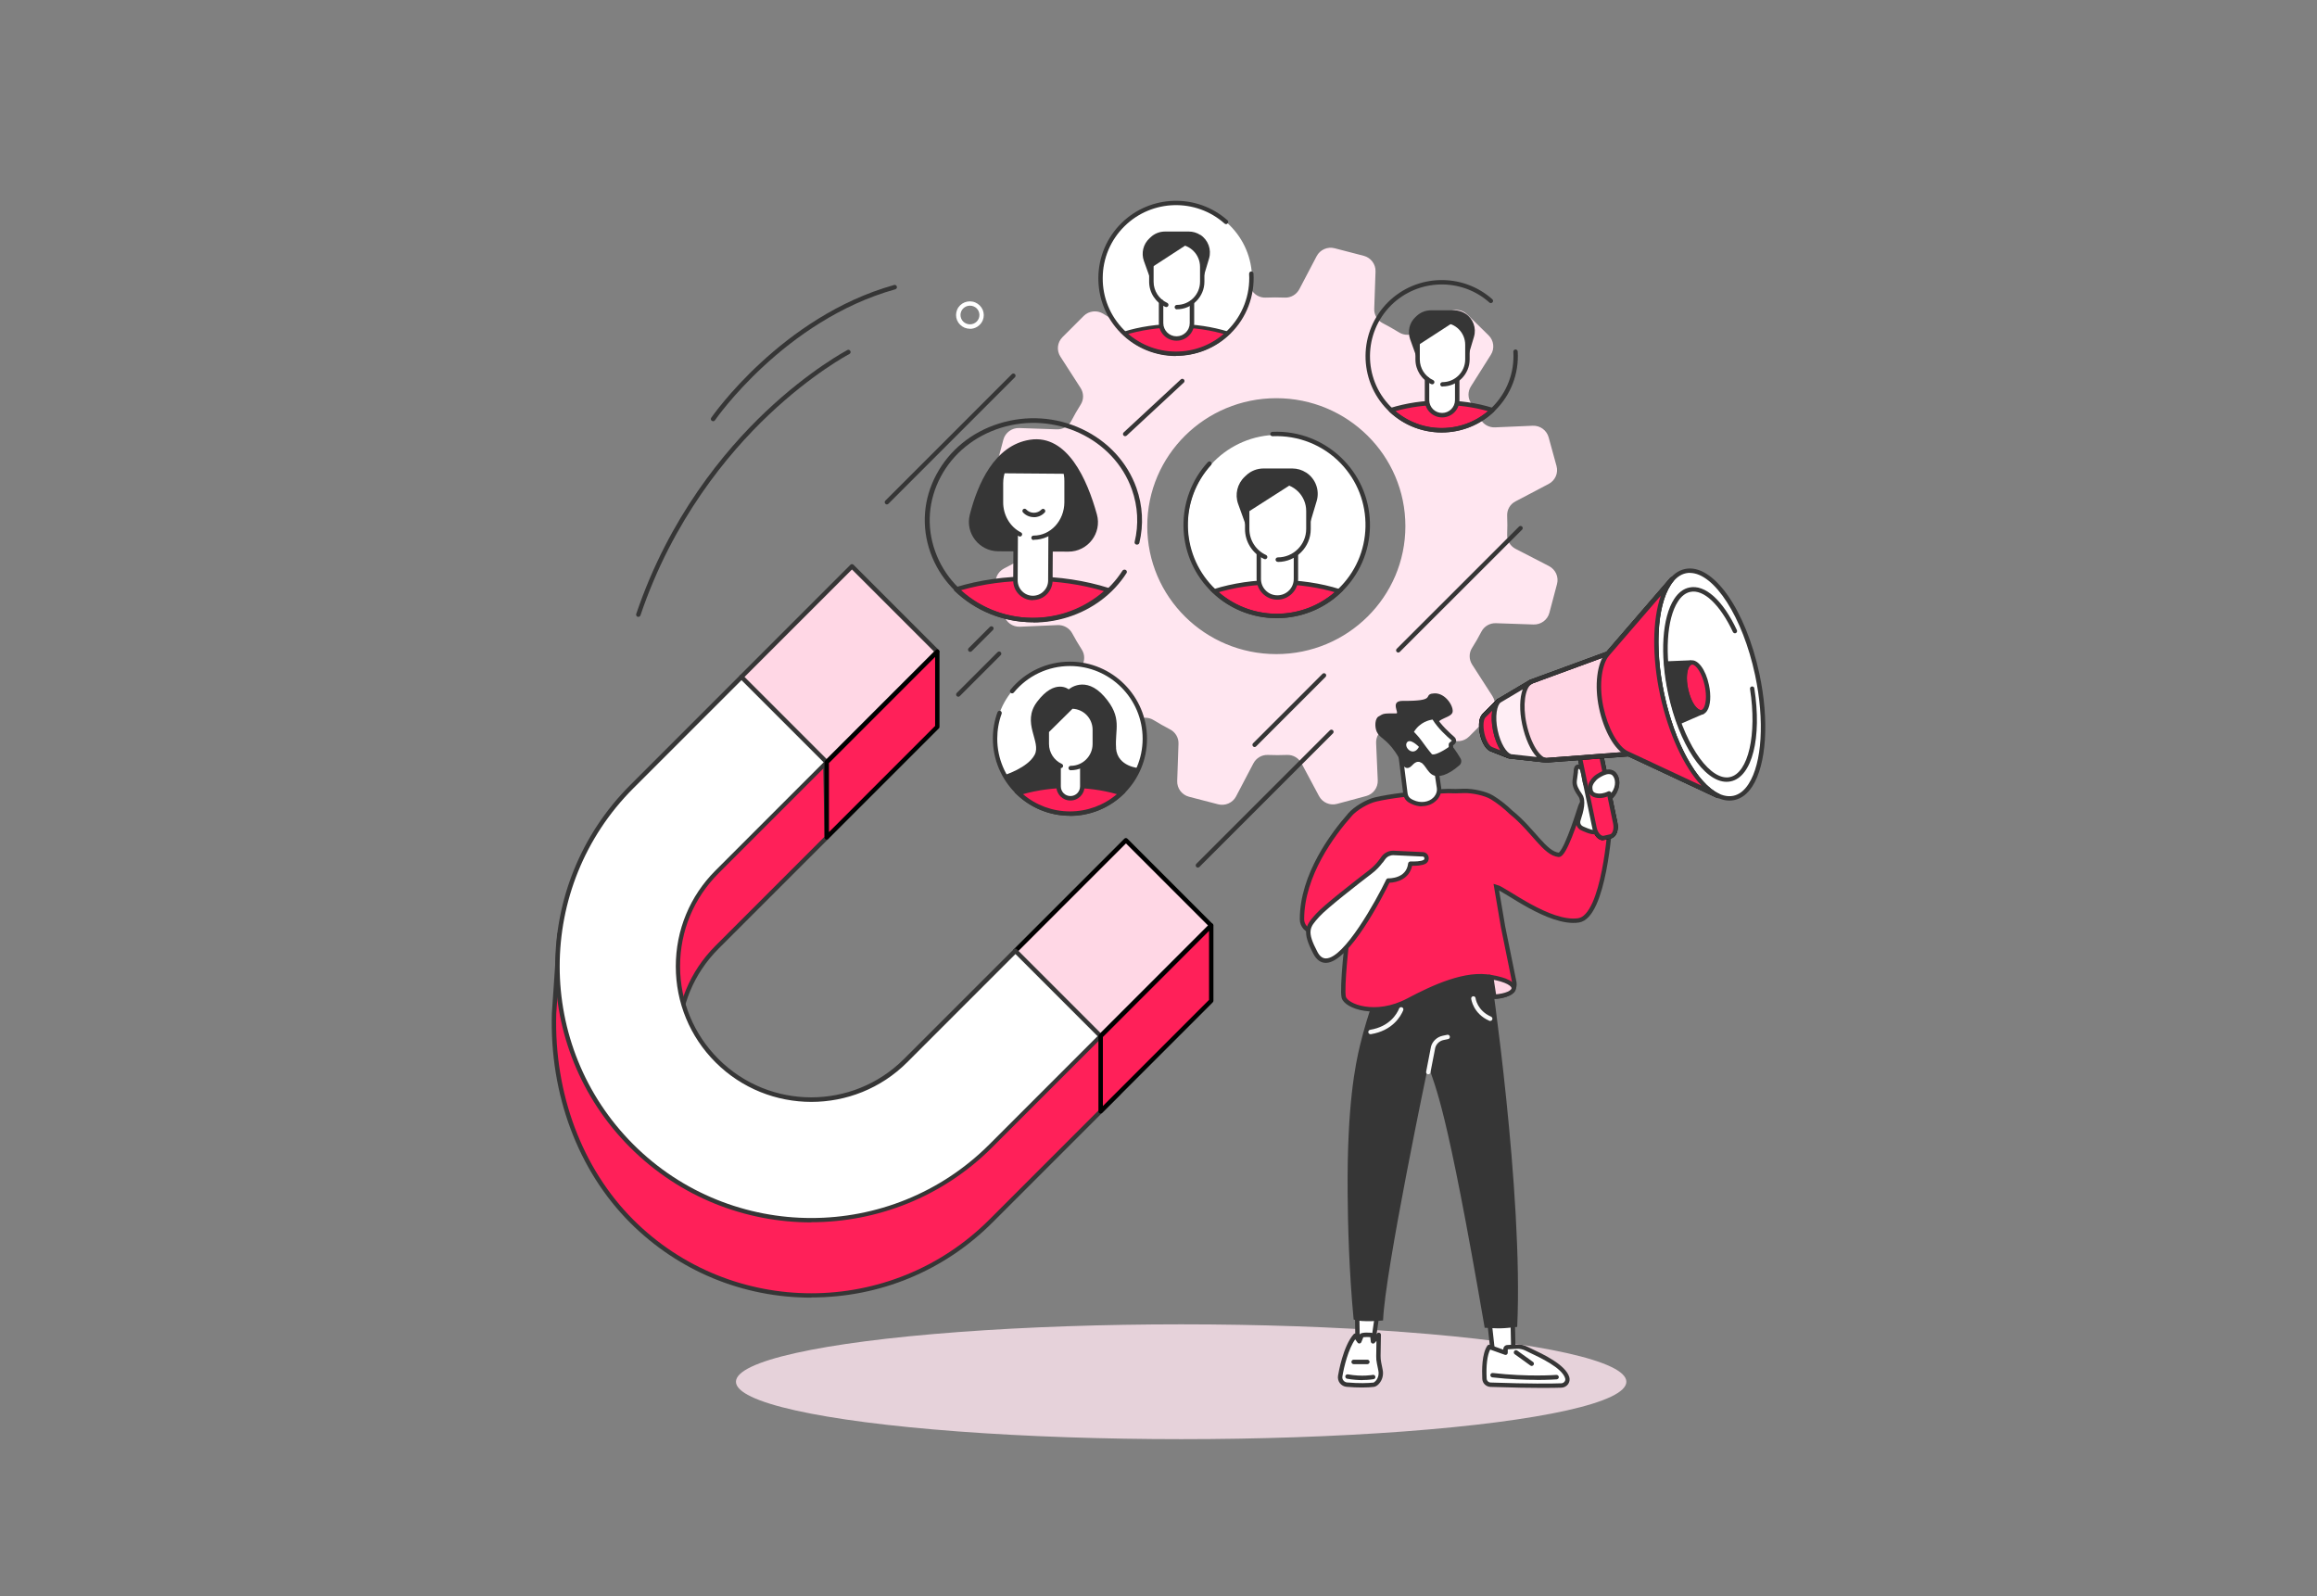 <?xml version="1.0" encoding="UTF-8"?>
<svg id="Layer_1" data-name="Layer 1" xmlns="http://www.w3.org/2000/svg" viewBox="0 0 270 186">
  <rect x="0" y="0" width="270" height="186" fill="#808080" stroke="none"/>
  <ellipse cx="137.64" cy="161.01" rx="51.88" ry="6.69" fill="#ffe6f0" opacity=".8"/>
  <path d="M112.54,136.08s-.05,0-.07-.01c-.14-.04-.21-.18-.17-.32,2.07-6.94,4.47-13.88,7.15-20.61l1.23-3.08c.05-.13,.2-.2,.33-.14,.13,.05,.2,.2,.14,.33l-1.23,3.08c-2.68,6.72-5.08,13.64-7.14,20.57-.03,.11-.14,.18-.25,.18Z" fill="#ccdbf0"/>
  <path d="M180.5,65.96l-3.88-2c-.63-.32-1.02-.97-.99-1.67,.03-.74,.03-1.47,0-2.2-.03-.7,.35-1.35,.98-1.67l3.86-2.03c.76-.4,1.14-1.27,.91-2.09l-.92-3.35c-.23-.82-1-1.38-1.86-1.34l-4.38,.19c-.71,.03-1.37-.34-1.7-.96-.34-.64-.71-1.27-1.11-1.88-.38-.59-.38-1.35,0-1.94l2.32-3.68c.46-.72,.35-1.66-.26-2.26l-2.49-2.44c-.61-.6-1.56-.7-2.29-.24l-3.69,2.33c-.6,.38-1.36,.38-1.96,.01-.62-.38-1.26-.74-1.91-1.08-.63-.32-1.02-.98-.99-1.68l.15-4.34c.03-.85-.54-1.61-1.37-1.83l-3.39-.88c-.83-.22-1.71,.17-2.1,.92l-2.02,3.85c-.33,.62-.98,1.01-1.69,.98-.75-.03-1.49-.03-2.23,0-.7,.03-1.36-.35-1.69-.97l-2.05-3.83c-.4-.75-1.28-1.13-2.11-.9l-3.38,.91c-.83,.22-1.39,.99-1.35,1.84l.19,4.34c.03,.7-.34,1.36-.96,1.68-.65,.34-1.29,.71-1.92,1.11-.59,.38-1.36,.37-1.95,0l-3.71-2.3c-.73-.45-1.68-.34-2.28,.26l-2.47,2.47c-.61,.61-.71,1.55-.24,2.27l2.35,3.65c.38,.59,.39,1.35,.01,1.94-.39,.61-.75,1.25-1.09,1.9-.33,.63-.99,1.01-1.7,.98l-4.37-.15c-.86-.03-1.63,.53-1.85,1.36l-.89,3.36c-.22,.82,.17,1.69,.93,2.08l3.88,2c.63,.32,1.02,.97,.99,1.67-.03,.74-.03,1.47,0,2.2,.03,.7-.35,1.35-.98,1.67l-3.86,2.03c-.76,.4-1.14,1.27-.91,2.09l.92,3.35c.23,.82,1,1.38,1.86,1.34l4.38-.19c.7-.03,1.37,.34,1.7,.95,.35,.65,.72,1.28,1.12,1.9,.38,.59,.37,1.34,0,1.94l-2.32,3.68c-.46,.72-.35,1.66,.26,2.26l2.49,2.44c.61,.6,1.56,.7,2.29,.24l3.69-2.33c.6-.38,1.36-.38,1.96-.01,.62,.38,1.26,.74,1.91,1.08,.63,.32,1.02,.98,.99,1.68l-.15,4.34c-.03,.85,.54,1.61,1.37,1.83l3.39,.88c.83,.22,1.71-.17,2.1-.92l2.02-3.85c.33-.62,.98-1.01,1.69-.98,.75,.03,1.49,.03,2.22,0,.7-.03,1.36,.35,1.69,.97l2.05,3.83c.4,.75,1.28,1.13,2.11,.9l3.38-.91c.83-.22,1.39-.99,1.35-1.84l-.19-4.34c-.03-.7,.35-1.36,.97-1.69,.65-.34,1.28-.71,1.9-1.1,.6-.38,1.36-.38,1.96,0l3.72,2.3c.73,.45,1.68,.34,2.28-.26l2.47-2.47c.61-.61,.71-1.55,.24-2.27l-2.35-3.65c-.38-.59-.39-1.35-.01-1.94,.39-.61,.75-1.25,1.09-1.9,.33-.63,.99-1.01,1.7-.98l4.37,.15c.86,.03,1.63-.53,1.85-1.36l.89-3.36c.22-.82-.17-1.69-.93-2.08Zm-31.77,10.26c-8.31,0-15.04-6.67-15.04-14.91s6.74-14.91,15.04-14.91,15.04,6.67,15.04,14.91-6.74,14.91-15.04,14.91Z" fill="#ffe6f0"/>
  <path d="M138.39,61.22c0-5.83,4.72-10.55,10.54-10.55s10.54,4.72,10.54,10.55-4.72,10.55-10.54,10.55-10.54-4.72-10.54-10.55h0Z" fill="#fff"/>
  <path d="M141.51,68.89c1.9,1.79,4.46,2.89,7.27,2.89s5.38-1.1,7.27-2.89c-2.2-.68-4.66-1.06-7.27-1.06s-5.08,.38-7.27,1.06h0Z" fill="#FF2059" stroke="#363636" stroke-miterlimit="10" stroke-width=".51"/>
  <path d="M152.19,55.06c-.48-.31-1.03-.47-1.6-.47h-3.35c-.75,0-1.47,.28-2.01,.79l-.18,.17c-.87,.81-1.17,2.06-.77,3.17l1.1,3.05,7.05-.04,1-3.34c.38-1.26-.13-2.62-1.23-3.33Z" fill="#363636"/>
  <path d="M150.5,56.42h0l-5.16,3.3v1.92c0,1.13,.53,2.14,1.36,2.8v3.02c0,1.19,.97,2.16,2.16,2.16s2.16-.97,2.16-2.16v-2.94c.89-.65,1.46-1.7,1.46-2.88v-2.1c0-1.38-.81-2.57-1.98-3.12Z" fill="#fff"/>
  <path d="M148.85,69.88c-1.33,0-2.42-1.09-2.42-2.42v-2.96h.51v2.96c0,1.05,.85,1.91,1.91,1.91s1.91-.85,1.91-1.91v-2.87h.51v2.87c0,1.33-1.09,2.42-2.42,2.42Z" fill="#363636"/>
  <path d="M148.9,65.47c-.14,0-.26-.12-.26-.26s.12-.26,.26-.26c1.83,0,3.31-1.49,3.31-3.31v-2.1c0-1.76-1.43-3.19-3.19-3.19h-3.43v5.3c0,1.3,.76,2.48,1.94,3.02,.13,.06,.19,.21,.13,.34-.06,.13-.21,.19-.34,.13-1.36-.62-2.24-1.99-2.24-3.49v-5.55c0-.14,.12-.26,.26-.26h3.69c2.04,0,3.71,1.66,3.71,3.71v2.1c0,2.11-1.72,3.83-3.83,3.83Z" fill="#363636"/>
  <path d="M148.77,72.03c-2.86,0-5.72-1.12-7.85-3.34-3.95-4.12-4.02-10.64-.17-14.84,.1-.1,.26-.11,.36-.02,.1,.1,.11,.26,.02,.36-3.67,4-3.59,10.21,.17,14.14,3.95,4.12,10.51,4.26,14.63,.31,2-1.91,3.13-4.49,3.19-7.25,.06-2.76-.96-5.38-2.87-7.38-2.07-2.16-4.97-3.31-7.96-3.18-.15,0-.26-.1-.27-.24,0-.14,.1-.26,.24-.27,3.14-.15,6.18,1.07,8.36,3.34,2.01,2.09,3.08,4.85,3.02,7.75-.06,2.9-1.25,5.6-3.34,7.61-2.1,2.01-4.81,3.01-7.51,3.01Z" fill="#363636"/>
  <path d="M115.95,86.07c0-4.82,3.91-8.73,8.72-8.73s8.72,3.91,8.72,8.73-3.91,8.73-8.72,8.73-8.72-3.91-8.72-8.73h0Z" fill="#fff"/>
  <path d="M124.68,95.06c-4.95,0-8.98-4.03-8.98-8.99,0-1.06,.18-2.1,.54-3.08,.05-.13,.2-.2,.33-.15,.13,.05,.2,.2,.15,.33-.34,.93-.51,1.91-.51,2.91,0,4.67,3.8,8.47,8.47,8.47s8.47-3.8,8.47-8.47-3.8-8.47-8.47-8.47c-2.54,0-4.93,1.13-6.54,3.09-.09,.11-.25,.13-.36,.04-.11-.09-.13-.25-.04-.36,1.71-2.09,4.24-3.28,6.94-3.28,4.95,0,8.98,4.03,8.98,8.99s-4.03,8.99-8.98,8.99Z" fill="#363636"/>
  <path d="M118.69,92.42c1.56,1.48,3.67,2.38,5.98,2.38s4.42-.91,5.98-2.38c-1.81-.56-3.84-.88-5.98-.88s-4.18,.32-5.98,.88h0Z" fill="#9eb5de"/>
  <path d="M124.73,93.02h0c-.76,0-1.38-.62-1.38-1.38v-7.03h2.75v7.03c0,.76-.62,1.38-1.38,1.38h0Z" fill="#fff"/>
  <path d="M130.06,87.18c-.17-2.18,.79-3.54-1.37-6.01-2.23-2.55-4.15-.84-4.15-.84,0,0-1.6-1.33-3.69,1.45-1.85,2.45,.52,4.64-.28,6.17-.8,1.52-3.5,2.36-3.5,2.36,0,0,.87,1.73,1.94,2.49h11.39s2.35-2.56,2.35-3.29c0,0-2.53-.14-2.7-2.32Z" fill="#363636"/>
  <path d="M118.69,92.42c1.56,1.48,3.67,2.38,5.98,2.38s4.42-.91,5.98-2.38c-1.81-.56-3.84-.88-5.98-.88s-4.18,.32-5.98,.88Z" fill="#FF2059"/>
  <path d="M124.68,95.06c-2.3,0-4.49-.87-6.16-2.45l-.32-.3,.42-.13c1.9-.59,3.94-.89,6.06-.89s4.16,.3,6.06,.89l.42,.13-.32,.3c-1.67,1.58-3.86,2.45-6.16,2.45Zm-5.47-2.52c1.53,1.3,3.45,2.01,5.47,2.01s3.94-.71,5.47-2.01c-1.72-.49-3.56-.73-5.47-.73s-3.75,.25-5.47,.73Z" fill="#363636"/>
  <path d="M124.86,82.33h-.1l-2.8,2.82v1.55c0,1.03,.56,1.93,1.39,2.42v2.53c0,.76,.62,1.38,1.38,1.38s1.38-.62,1.38-1.38v-2.48c.87-.48,1.47-1.4,1.47-2.47v-1.65c0-1.5-1.21-2.71-2.71-2.71Z" fill="#fff"/>
  <path d="M124.73,93.28c-.9,0-1.63-.73-1.63-1.64v-2.45c0-.14,.12-.26,.26-.26s.26,.12,.26,.26v2.45c0,.62,.5,1.12,1.12,1.12s1.12-.5,1.12-1.12v-2.41c0-.14,.12-.26,.26-.26s.26,.12,.26,.26v2.41c0,.9-.73,1.64-1.63,1.64Z" fill="#363636"/>
  <path d="M124.77,89.76c-.14,0-.26-.12-.26-.26s.12-.26,.26-.26c1.4,0,2.55-1.14,2.55-2.55v-1.65c0-1.32-1.03-2.4-2.34-2.45h0l-2.74,2.71v1.39c0,1,.59,1.91,1.49,2.32,.13,.06,.19,.21,.13,.34-.06,.13-.21,.19-.34,.13-1.09-.5-1.79-1.59-1.79-2.79v-1.5c0-.07,.03-.13,.08-.18l2.9-2.87s.11-.07,.18-.07c.04,0,.09,0,.13,0,1.59,.07,2.84,1.37,2.84,2.97v1.65c0,1.69-1.37,3.06-3.06,3.06Z" fill="#363636"/>
  <path d="M128.42,32.48c0-4.83,3.91-8.75,8.74-8.75s8.74,3.92,8.74,8.75-3.91,8.75-8.74,8.75-8.74-3.92-8.74-8.75h0Z" fill="#fff"/>
  <path d="M131.01,38.84c1.57,1.49,3.7,2.4,6.03,2.4s4.46-.91,6.03-2.4c-1.82-.56-3.87-.88-6.03-.88s-4.21,.32-6.03,.88h0Z" fill="#FF2059" stroke="#363636" stroke-miterlimit="10" stroke-width=".41"/>
  <path d="M139.86,27.37c-.4-.26-.86-.39-1.33-.39h-2.77c-.62,0-1.22,.23-1.67,.66l-.15,.14c-.72,.67-.97,1.7-.64,2.63l.91,2.53,5.85-.04,.83-2.77c.31-1.05-.1-2.17-1.02-2.77Z" fill="#363636"/>
  <path d="M138.41,28.47l-.04-.02-4.2,2.73v1.64c0,.94,.44,1.78,1.12,2.32v2.51c0,.99,.8,1.79,1.79,1.79s1.79-.8,1.79-1.79v-2.44c.73-.54,1.21-1.41,1.21-2.39v-1.74c0-1.16-.69-2.16-1.69-2.61Z" fill="#fff"/>
  <path d="M137.14,36.05c-.14,0-.26-.12-.26-.26s.12-.26,.26-.26c1.49,0,2.7-1.21,2.7-2.7v-1.74c0-1.44-1.17-2.61-2.61-2.61h-2.8v4.35c0,1.06,.62,2.02,1.58,2.46,.13,.06,.19,.21,.13,.34-.06,.13-.21,.19-.34,.13-1.15-.52-1.89-1.67-1.89-2.93v-4.61c0-.14,.12-.26,.26-.26h3.06c1.72,0,3.12,1.4,3.12,3.12v1.74c0,1.77-1.44,3.22-3.22,3.22Z" fill="#363636"/>
  <path d="M137.04,41.49c-2.34,0-4.68-.9-6.44-2.69-1.7-1.72-2.62-4-2.61-6.42,.02-2.42,.97-4.68,2.69-6.38,3.38-3.34,8.82-3.48,12.36-.33,.11,.09,.12,.26,.02,.36-.09,.11-.26,.12-.36,.02-3.35-2.98-8.47-2.84-11.66,.31-1.62,1.6-2.53,3.74-2.54,6.02-.02,2.28,.86,4.43,2.46,6.05,3.31,3.35,8.72,3.39,12.07,.08,1.76-1.73,2.68-4.14,2.53-6.61,0-.14,.1-.26,.24-.27,.15-.01,.26,.1,.27,.24,.16,2.61-.81,5.17-2.68,7-1.76,1.74-4.06,2.6-6.36,2.6Z" fill="#363636"/>
  <path d="M137.09,39.7c-1.13,0-2.05-.92-2.05-2.05v-2.51c0-.14,.12-.26,.26-.26s.26,.12,.26,.26v2.51c0,.85,.69,1.54,1.54,1.54s1.54-.69,1.54-1.54v-2.38c0-.14,.12-.26,.26-.26s.26,.12,.26,.26v2.38c0,1.13-.92,2.05-2.05,2.05Z" fill="#363636"/>
  <path d="M162.08,47.79c1.54,1.46,3.62,2.35,5.91,2.35s4.37-.89,5.91-2.35c-1.79-.55-3.79-.86-5.91-.86s-4.13,.31-5.91,.86h0Z" fill="#FF2059"/>
  <path d="M168,50.4c-2.27,0-4.44-.86-6.09-2.42-.07-.06-.09-.16-.07-.25,.02-.09,.09-.16,.17-.19,1.88-.58,3.89-.88,5.99-.88s4.11,.29,5.99,.88c.09,.03,.15,.1,.17,.19,.02,.09,0,.18-.07,.25-1.65,1.56-3.82,2.42-6.09,2.42Zm-5.4-2.49c1.51,1.28,3.41,1.98,5.4,1.98s3.89-.7,5.4-1.98c-1.7-.48-3.52-.72-5.4-.72s-3.7,.24-5.4,.72Z" fill="#363636"/>
  <path d="M170.76,36.54c-.39-.25-.84-.38-1.3-.38h-2.72c-.61,0-1.19,.23-1.64,.64l-.15,.14c-.71,.66-.95,1.67-.63,2.58l.89,2.48,5.74-.04,.81-2.71c.31-1.03-.1-2.13-1-2.71Z" fill="#363636"/>
  <path d="M169.34,37.62l-.04-.02-4.12,2.67v1.61c0,.92,.43,1.74,1.1,2.28v2.46c0,.97,.79,1.76,1.76,1.76s1.76-.79,1.76-1.76v-2.39c.72-.53,1.19-1.38,1.19-2.34v-1.71c0-1.14-.68-2.12-1.65-2.56Z" fill="#fff"/>
  <path d="M168.09,45.05c-.14,0-.26-.12-.26-.26s.12-.26,.26-.26c1.46,0,2.65-1.19,2.65-2.65v-1.71c0-1.41-1.14-2.55-2.55-2.55h-2.74v4.26c0,1.04,.61,1.98,1.55,2.41,.13,.06,.19,.21,.13,.34-.06,.13-.21,.19-.34,.13-1.13-.51-1.85-1.64-1.85-2.88v-4.52c0-.14,.12-.26,.26-.26h3c1.69,0,3.06,1.37,3.06,3.06v1.71c0,1.74-1.42,3.16-3.16,3.16Z" fill="#363636"/>
  <path d="M168,50.39h-.06c-2.37-.02-4.59-.96-6.26-2.64-3.44-3.49-3.4-9.12,.09-12.56,3.32-3.28,8.65-3.42,12.13-.32,.11,.09,.12,.26,.02,.36-.09,.11-.26,.12-.36,.02-3.28-2.92-8.3-2.78-11.43,.3-3.28,3.24-3.32,8.55-.08,11.83,1.57,1.59,3.66,2.48,5.9,2.49h.06c2.21,0,4.3-.85,5.87-2.41,1.72-1.7,2.62-4.06,2.47-6.47,0-.14,.1-.26,.24-.27,.14,0,.26,.1,.27,.24,.16,2.56-.8,5.07-2.63,6.87-1.67,1.65-3.89,2.56-6.23,2.56Z" fill="#363636"/>
  <path d="M168.05,48.64c-1.11,0-2.02-.9-2.02-2.02v-2.46c0-.14,.12-.26,.26-.26s.26,.12,.26,.26v2.46c0,.83,.67,1.5,1.5,1.5s1.5-.67,1.5-1.5v-2.33c0-.14,.12-.26,.26-.26s.26,.12,.26,.26v2.33c0,1.11-.9,2.02-2.02,2.02Z" fill="#363636"/>
  <path d="M111.41,68.68c2.3,2.19,5.41,3.55,8.84,3.57s6.55-1.31,8.88-3.48c-2.67-.84-5.68-1.32-8.85-1.34-3.18-.02-6.19,.43-8.87,1.25h0Z" fill="#FF2059"/>
  <path d="M120.33,72.51h-.07c-3.37-.02-6.57-1.31-9.02-3.64-.07-.06-.09-.16-.07-.25,.02-.09,.09-.16,.18-.19,2.8-.85,5.81-1.28,8.94-1.26,3.13,.02,6.14,.47,8.93,1.35,.09,.03,.15,.1,.17,.19,.02,.09,0,.18-.08,.24-2.45,2.29-5.64,3.55-8.99,3.55Zm-8.4-3.71c2.3,2.05,5.25,3.18,8.34,3.19h.07c3.07,0,5.99-1.1,8.3-3.11-2.62-.78-5.43-1.18-8.35-1.2-2.92-.02-5.73,.36-8.36,1.11Z" fill="#363636"/>
  <path d="M127.82,59.94c-1.12-4.05-3.44-9.35-7.78-8.7-4.17,.63-6.13,5.2-7.03,8.74-.55,2.16,1.1,4.25,3.32,4.26l8.16,.04c2.27,.01,3.94-2.15,3.33-4.34Z" fill="#363636"/>
  <path d="M124.22,55.24v-.03l-7.41-.06v.02c-.1,.37-.16,.76-.16,1.16v2.17c-.02,1.45,.66,2.73,1.7,3.48l-.03,5.66c0,1.13,.9,2.04,2.03,2.05,1.13,0,2.04-.9,2.05-2.03l.03-5.58c1.11-.72,1.86-2.04,1.86-3.54v-2.45c.01-.29-.01-.58-.07-.86Z" fill="#fff"/>
  <path d="M120.36,69.94h-.01c-1.27,0-2.29-1.04-2.28-2.31l.03-5.49c0-.14,.12-.26,.26-.26h0c.14,0,.26,.12,.26,.26l-.03,5.49c0,.98,.79,1.79,1.77,1.79h0c.47,0,.92-.18,1.25-.52,.34-.33,.53-.78,.53-1.26l.03-5.51c0-.14,.12-.26,.26-.26h0c.14,0,.26,.12,.26,.26l-.03,5.51c0,.61-.25,1.19-.68,1.62-.43,.43-1.01,.66-1.61,.66Z" fill="#363636"/>
  <path d="M120.47,60.26h0c-.48,0-.94-.2-1.26-.55-.1-.1-.09-.27,.01-.36,.1-.1,.27-.09,.36,.01,.23,.25,.55,.39,.89,.39,.34,0,.66-.13,.9-.38,.1-.1,.26-.11,.36,0,.1,.1,.11,.26,0,.36-.33,.35-.78,.54-1.26,.54Z" fill="#363636"/>
  <path d="M120.46,62.93h-.02c-.14,0-.26-.12-.26-.26,0-.14,.11-.26,.26-.26h.02c1.96,0,3.56-1.73,3.57-3.88v-2.45c.02-1.01-.34-1.96-.99-2.67-.65-.71-1.5-1.1-2.42-1.11h-.02c-2.03,0-3.69,1.8-3.7,4.01v2.17c-.02,1.53,.8,2.92,2.07,3.56,.13,.06,.18,.22,.11,.34-.06,.13-.22,.18-.34,.11-1.44-.72-2.37-2.3-2.36-4.02v-2.17c.02-2.51,1.92-4.54,4.24-4.53,1.06,0,2.05,.46,2.8,1.27,.74,.81,1.14,1.88,1.13,3.02v2.45c-.03,2.42-1.86,4.39-4.1,4.39Z" fill="#363636"/>
  <path d="M120.47,72c-6.28,0-11.38-5.09-11.38-11.38s5.1-11.38,11.38-11.38,11.38,5.09,11.38,11.38-5.09,11.38-11.38,11.38Z" fill="none"/>
  <path d="M120.41,72.51c-1.94,0-3.86-.42-5.64-1.26-3.02-1.42-5.28-3.86-6.35-6.87-1.07-3.01-.83-6.23,.69-9.07,1.51-2.84,4.11-4.96,7.31-5.96,3.21-1,6.64-.78,9.66,.64,3.02,1.42,5.28,3.86,6.35,6.87,.73,2.07,.85,4.28,.34,6.4-.03,.14-.18,.23-.34,.2-.15-.03-.25-.17-.21-.31,.49-2.02,.38-4.14-.32-6.11-2.11-5.94-8.97-9.16-15.29-7.18-3.06,.96-5.55,2.98-6.99,5.7-1.44,2.71-1.68,5.79-.65,8.67,1.02,2.88,3.18,5.21,6.06,6.57,2.89,1.36,6.17,1.57,9.23,.62,2.73-.86,5.06-2.6,6.54-4.92,.08-.12,.25-.16,.38-.09,.13,.07,.18,.24,.1,.36-1.55,2.43-3.98,4.25-6.84,5.15-1.31,.41-2.67,.62-4.01,.62Z" fill="#363636"/>
  <path d="M105.53,132.36c-6.06,6.06-15.92,6.06-21.98,0s-6.06-15.92,0-21.98l12.79-12.79-.35-17.62-22.38,20.48c-3.3,3.3-5.65,7.19-7.06,11.33l-1.36-2.91-.63,9.22c-.25,8.59,2.55,17.71,9.05,24.21,11.54,11.54,30.31,11.54,41.85,0l14.88-14.88,.58-20.45-25.4,25.4Z" fill="#FF2059"/>
  <path d="M94.54,151.21h0c-7.98,0-15.48-3.1-21.11-8.73-6.07-6.07-9.4-14.96-9.12-24.4l.63-9.23c0-.12,.09-.21,.21-.24,.12-.02,.23,.04,.28,.14l1.09,2.34c1.49-4.09,3.81-7.73,6.91-10.83l22.39-20.49c.07-.07,.18-.09,.27-.05,.09,.04,.15,.13,.16,.23l.35,17.62c0,.07-.03,.14-.08,.19l-12.79,12.79c-2.88,2.88-4.47,6.72-4.47,10.81,0,4.09,1.59,7.93,4.47,10.81,2.88,2.88,6.72,4.47,10.81,4.47,4.09,0,7.93-1.59,10.81-4.47l25.4-25.4c.07-.07,.19-.1,.28-.05,.1,.04,.16,.14,.16,.24l-.58,20.45c0,.07-.03,.13-.08,.17l-14.88,14.88c-5.63,5.63-13.13,8.73-21.11,8.73Zm-29.16-41.33l-.56,8.23c-.27,9.28,3,18.04,8.97,24.01,11.44,11.44,30.05,11.44,41.49,0l14.81-14.81,.56-19.7-24.94,24.94c-2.98,2.98-6.95,4.62-11.17,4.62h0c-4.23,0-8.19-1.64-11.17-4.62-2.98-2.98-4.62-6.95-4.62-11.17,0-4.23,1.64-8.19,4.62-11.17l12.72-12.72-.34-16.94-21.96,20.09c-3.18,3.18-5.54,6.96-6.99,11.22-.03,.1-.12,.17-.23,.17-.1,0-.2-.05-.25-.15l-.94-2.01Zm40.15,22.49h0Z" fill="#363636"/>
  <polygon points="109.22 75.93 99.29 66 86.4 78.88 88.63 85.7 96.34 88.81 109.22 75.93" fill="#ffd7e5"/>
  <path d="M96.34,89.07s-.06,0-.1-.02l-7.7-3.11c-.07-.03-.12-.09-.15-.16l-2.23-6.83c-.03-.09,0-.19,.06-.26l12.88-12.88c.1-.1,.26-.1,.36,0l9.93,9.93s.08,.11,.08,.18-.03,.13-.08,.18l-12.88,12.88s-.11,.08-.18,.08Zm-7.5-3.56l7.43,3,12.58-12.58-9.57-9.57-12.59,12.59,2.15,6.56Z" fill="#363636"/>
  <polygon points="141.14 107.85 131.2 97.91 118.32 110.8 121.26 117.79 128.26 120.73 141.14 107.85" fill="#ffd7e5"/>
  <path d="M128.26,120.99s-.07,0-.1-.02l-7-2.94c-.06-.03-.11-.08-.14-.14l-2.94-7c-.04-.1-.02-.21,.06-.28l12.88-12.88c.1-.1,.26-.1,.36,0l9.93,9.93c.1,.1,.1,.26,0,.36l-12.88,12.88s-.11,.08-.18,.08Zm-6.8-3.39l6.74,2.83,12.58-12.58-9.57-9.57-12.58,12.58,2.83,6.74Z"/>
  <path d="M83.54,123.59c-6.06-6.06-6.06-15.92,0-21.98l12.79-12.79-9.93-9.93-12.79,12.79c-11.54,11.54-11.54,30.31,0,41.85,11.54,11.54,30.31,11.54,41.85,0l12.79-12.79-9.93-9.93-12.79,12.79c-6.06,6.06-15.92,6.06-21.98,0Z" fill="#fff"/>
  <path d="M94.54,142.44c-7.65,0-15.29-2.91-21.11-8.73-11.64-11.64-11.64-30.58,0-42.22l12.79-12.79c.1-.1,.26-.1,.36,0l9.93,9.93s.08,.11,.08,.18-.03,.13-.08,.18l-12.79,12.79c-2.88,2.88-4.47,6.72-4.47,10.81,0,4.09,1.59,7.93,4.47,10.81,5.96,5.96,15.66,5.96,21.62,0l12.79-12.79c.1-.1,.27-.1,.36,0l9.93,9.93c.1,.1,.1,.26,0,.36l-12.79,12.79c-5.82,5.82-13.46,8.73-21.11,8.73Zm-8.13-63.19l-12.61,12.61c-11.44,11.44-11.44,30.05,0,41.49,11.44,11.44,30.05,11.44,41.49,0l12.61-12.61-9.57-9.57-12.61,12.61c-6.16,6.16-16.19,6.16-22.35,0h0c-2.98-2.98-4.62-6.95-4.62-11.17,0-4.23,1.64-8.19,4.62-11.17l12.61-12.61-9.57-9.57Z" fill="#363636"/>
  <polygon points="109.22 75.93 109.22 84.7 96.34 97.58 96.34 88.81 109.22 75.93" fill="#FF2059"/>
  <path d="M96.34,97.84s-.07,0-.1-.02c-.1-.04-.16-.13-.16-.24v-8.77c0-.07,.03-.13,.08-.18l12.88-12.88c.07-.07,.18-.1,.28-.06,.1,.04,.16,.13,.16,.24v8.77c0,.07-.03,.13-.08,.18l-12.88,12.88s-.11,.08-.18,.08Zm.26-8.92v8.04l12.37-12.37v-8.04l-12.37,12.37Z"/>
  <polygon points="141.14 107.85 141.14 116.62 128.26 129.5 128.26 120.73 141.14 107.85" fill="#FF2059"/>
  <path d="M128.26,129.76s-.07,0-.1-.02c-.1-.04-.16-.13-.16-.24v-8.77c0-.07,.03-.13,.08-.18l12.88-12.88c.07-.07,.18-.1,.28-.06,.1,.04,.16,.13,.16,.24v8.77c0,.07-.03,.13-.08,.18l-12.88,12.88s-.11,.08-.18,.08Zm.26-8.92v8.04l12.37-12.37v-8.04l-12.37,12.37Z"/>
  <g>
    <polygon points="160.67 151.87 159.98 156.72 158.21 156.73 158.13 151.95 160.67 151.87" fill="#fff"/>
    <path d="M158.21,156.99c-.14,0-.25-.11-.26-.25l-.08-4.77c0-.14,.11-.26,.25-.26l2.54-.09c.08,0,.15,.03,.2,.09,.05,.06,.07,.13,.06,.21l-.69,4.85c-.02,.13-.13,.22-.25,.22h-1.77Zm.18-4.78l.07,4.27h1.29l.62-4.34-1.98,.07Z" fill="#363636"/>
    <path d="M160.04,161.36c-.69,.07-1.73,.1-3.11-.02-.49-.04-.84-.5-.76-.99,.21-1.32,.81-3.64,1.76-4.71l.47,.66,.28-.69c.04-.07,1.22-.12,1.24,.02l.07,.67,.67-.75-.04,2.45c0,.27,.02,.54,.08,.81l.17,.85c.11,.51-.02,1.05-.38,1.43-.14,.15-.29,.25-.44,.27Z" fill="#fff"/>
    <path d="M158.7,161.68c-.5,0-1.09-.02-1.79-.08-.31-.03-.58-.18-.77-.42-.19-.24-.27-.56-.22-.87,.06-.35,.59-3.45,1.82-4.84,.05-.06,.13-.09,.21-.09,.08,0,.15,.04,.2,.11l.19,.28,.1-.25s.01-.02,.02-.04c.18-.3,1.37-.17,1.38-.17,.2,.04,.31,.13,.34,.27v.11l.29-.31c.07-.08,.18-.11,.29-.07,.1,.04,.17,.14,.16,.24l-.04,2.45c0,.25,.02,.5,.07,.75l.17,.85c.13,.61-.04,1.23-.44,1.66-.19,.21-.4,.33-.6,.35-.33,.04-.78,.07-1.37,.07Zm-.78-5.61c-.8,1.13-1.31,3.2-1.49,4.32-.03,.17,.01,.33,.12,.47,.1,.13,.25,.21,.41,.23,1.47,.13,2.47,.08,3.06,.02h0c.06,0,.16-.06,.28-.19,.29-.31,.41-.76,.32-1.2l-.17-.85c-.06-.28-.09-.57-.08-.86l.03-1.76-.21,.23c-.07,.08-.17,.1-.27,.07-.1-.03-.17-.12-.18-.22l-.06-.52c-.2-.02-.62-.01-.81,.01l-.23,.57c-.04,.09-.12,.15-.21,.16-.09,.01-.19-.03-.24-.11l-.27-.38Z" fill="#363636"/>
    <path d="M158.77,160.82c-.49,0-1.1-.04-1.79-.16-.14-.02-.23-.16-.21-.3,.02-.14,.16-.23,.3-.21,1.68,.3,2.89,.06,2.9,.06,.14-.03,.27,.06,.3,.2,.03,.14-.06,.27-.2,.3-.03,0-.52,.1-1.3,.1Z" fill="#363636"/>
    <path d="M159.34,158.96h-1.6c-.14,0-.26-.12-.26-.26s.12-.26,.26-.26h1.6c.14,0,.26,.12,.26,.26s-.12,.26-.26,.26Z" fill="#363636"/>
    <polygon points="173.37 152.3 173.99 157.96 176.37 158.46 176.23 151.82 173.37 152.3" fill="#fff"/>
    <path d="M176.37,158.71s-.04,0-.05,0l-2.38-.5c-.11-.02-.19-.11-.2-.22l-.62-5.66c-.01-.14,.08-.26,.21-.28l2.86-.48c.07-.01,.15,0,.21,.06,.06,.05,.09,.12,.09,.19l.14,6.63c0,.08-.03,.15-.09,.2-.05,.04-.1,.06-.16,.06Zm-2.14-.97l1.88,.39-.13-6.01-2.32,.39,.58,5.23Z" fill="#363636"/>
    <path d="M172.99,160.66c-.05-.99-.05-2.82,.55-3.7l1.9,.68v-.41c0-.13,.09-.24,.21-.25l1.06-.06c.4-.02,.79,.06,1.15,.24,1.07,.52,4.31,1.87,4.76,3.38,.13,.45-.22,.89-.68,.91-1.07,.03-3.64,.06-8.25-.09-.38-.01-.69-.32-.71-.7Z" fill="#fff"/>
    <path d="M179.82,161.73c-1.42,0-3.42-.03-6.13-.12-.52-.02-.94-.42-.96-.94h0c-.05-1.04-.05-2.92,.59-3.86,.07-.1,.19-.14,.3-.1l1.56,.56v-.04c0-.27,.2-.49,.46-.5l1.06-.06c.44-.03,.88,.07,1.28,.26,.13,.06,.28,.14,.46,.22,1.4,.66,4,1.88,4.43,3.32,.08,.28,.03,.58-.14,.82-.18,.25-.47,.4-.78,.41-.46,.01-1.16,.03-2.14,.03Zm-6.58-1.09c.01,.25,.21,.45,.47,.46,4.56,.16,7.12,.13,8.23,.09,.15,0,.29-.08,.38-.2,.05-.07,.12-.2,.07-.38-.36-1.22-2.93-2.42-4.16-3-.18-.09-.34-.16-.47-.23-.32-.16-.68-.23-1.03-.21l-1.03,.06v.4c0,.08-.04,.16-.11,.21-.07,.05-.16,.06-.23,.03l-1.71-.61c-.34,.65-.49,1.86-.41,3.37h0Z" fill="#363636"/>
    <path d="M179.08,160.79c-1.35,0-3.18-.06-5.18-.29-.14-.02-.24-.14-.23-.28s.14-.24,.28-.23c4.05,.47,7.39,.23,7.42,.22,.14,0,.26,.1,.28,.24,.01,.14-.1,.26-.24,.28-.02,0-.91,.07-2.34,.07Z" fill="#363636"/>
    <path d="M178.49,159.17c-.05,0-.1-.02-.15-.05l-1.83-1.32c-.12-.08-.14-.24-.06-.36,.08-.12,.24-.14,.36-.06l1.83,1.32c.12,.08,.14,.24,.06,.36-.05,.07-.13,.11-.21,.11Z" fill="#363636"/>
    <path d="M173.7,113.22s3.83,25.78,3.1,41.4l-1.06,.11c-.57,.06-1.15,.07-1.72,.04l-1.01-.05c-4.54-26.45-5.69-27.7-6.57-30.61,0,0-5.06,24.05-5.27,29.76,0,0-2.46,.25-3.43-.11-.53-5.52-.68-11.23-.7-14.81-.08-10.26,.91-14.92,1.44-17.13,.49-2.03,1.02-3.68,1.41-4.8l1.29-3.68,12.53-.11Z" fill="#363636"/>
    <path d="M166.44,125.18s-.03,0-.05,0c-.14-.03-.23-.16-.2-.3l.56-2.89v-.02c.18-.65,.71-1.14,1.37-1.28l.53-.11c.14-.03,.27,.06,.3,.2,.03,.14-.06,.27-.2,.3l-.53,.11c-.47,.1-.84,.44-.97,.9l-.56,2.88c-.02,.12-.13,.21-.25,.21Z" fill="#f9f9f9"/>
    <path d="M159.7,120.51c-.12,0-.23-.09-.25-.21-.02-.14,.07-.27,.21-.3,2.29-.38,3.12-1.86,3.38-2.48,.05-.13,.2-.19,.34-.14,.13,.05,.19,.2,.14,.34-.29,.7-1.23,2.37-3.77,2.79-.01,0-.03,0-.04,0Z" fill="#f9f9f9"/>
    <path d="M173.66,118.97s-.07,0-.1-.02c-1.89-.82-2.11-2.5-2.12-2.57-.02-.14,.08-.27,.22-.29,.14-.02,.27,.08,.29,.22,0,.06,.2,1.46,1.81,2.16,.13,.06,.19,.21,.13,.34-.04,.1-.14,.15-.24,.15Z" fill="#f9f9f9"/>
    <path d="M157.3,94.94c.66-.75,2.01-1.55,2.99-1.78,1.86-.43,4.24-.68,6.36-.82l1.21-.13c.62-.04,1.2-.05,1.75-.02,.38-.01,.73-.02,1.03-.03,.94-.02,2.44,.28,3.24,.77,.78,.48,1.51,1.06,2.18,1.71,2.62,2.1,3.94,4.81,5.57,4.97,.66,.07,2-3.96,2.51-5.59,.33-1.06,1.58-1.53,2.52-.95,.05,.03,.09,.06,.13,.09,1.21,.86,.84,2.81,.84,2.81,0,0-.66,10.84-3.69,11.28-3.39,.49-8.52-3.63-9.58-3.91l.79,4.65,1.32,6.51c.19,1.26-1.44,1.66-2.35,1.65-.03,0-.32-2.28-.35-2.28-2.94-.6-6.72,1.14-9.68,2.71-3.8,2.01-7.24,.66-7.5-.37-.27-1.03,.45-7.32,.45-7.32l-3.99-.33c-.75-.06-1.33-.69-1.33-1.44,0-5.16,3.62-9.95,5.58-12.17Z" fill="#FF2059" stroke="#363636" stroke-miterlimit="10" stroke-width=".51"/>
    <path d="M160.91,100.36c-.34,.47-.75,.88-1.21,1.23-1.55,1.19-5.25,4.05-6.14,5.05-1.13,1.26-1.68,1.75-.27,4.41,2.29,4.34,8.47-8.44,8.47-8.44,0,0,2.34,.1,2.58-1.97,0,0,1.22,.06,1.69-.22,.36-.22,.25-.86-.26-.86l-3.37-.16c-.46-.02-.91,.19-1.18,.57l-.3,.41Z" fill="#fff"/>
    <path d="M154.5,112.2c-.59,0-1.08-.35-1.44-1.03-1.39-2.63-.94-3.31,.21-4.59l.1-.11c.9-1.01,4.62-3.89,6.17-5.08,.44-.34,.83-.73,1.16-1.18h0l.3-.41c.33-.44,.85-.69,1.4-.67l3.37,.16c.33,0,.6,.21,.69,.52,.09,.32-.04,.65-.31,.82-.4,.24-1.2,.27-1.6,.26-.31,1.53-1.76,1.95-2.64,1.97-.72,1.47-4.68,9.29-7.39,9.34h-.03Zm6.62-11.69c-.36,.48-.78,.92-1.26,1.28-1.55,1.18-5.23,4.04-6.1,5.01l-.1,.11c-1.03,1.15-1.42,1.59-.14,4.01,.27,.51,.59,.76,.99,.76h.02c2.12-.04,5.78-6.65,7.01-9.19,.04-.09,.14-.15,.24-.14,.08,0,2.11,.06,2.31-1.74,.02-.13,.14-.23,.27-.23,.44,.02,1.25,0,1.54-.18,.08-.05,.1-.16,.08-.24-.02-.07-.07-.15-.21-.15l-3.38-.16c-.38-.01-.74,.16-.96,.46l-.3,.41Z" fill="#363636"/>
    <path d="M174.12,116.14c2.85-.19,3.33-1.65-.35-2.28l.35,2.28Z" fill="#ffd7e5" stroke="#363636" stroke-miterlimit="10" stroke-width=".51"/>
    <g>
      <path d="M183.7,86.35l2.11,10.14c.15,.74,.65,1.26,1.11,1.15l.76-.17c.46-.11,.71-.79,.55-1.54l-2.11-10.14-2.42,.56Z" fill="#5b72b6"/>
      <path d="M186.8,97.91c-.17,0-.34-.05-.5-.16-.35-.23-.63-.68-.74-1.22l-2.11-10.14c-.03-.14,.06-.27,.19-.3l2.42-.56c.07-.02,.14,0,.2,.03,.06,.04,.1,.1,.11,.16l2.11,10.14c.19,.89-.14,1.7-.75,1.84l-.76,.17c-.06,.01-.12,.02-.18,.02Zm-2.79-11.37l2.06,9.89c.08,.4,.28,.74,.52,.89,.1,.06,.2,.09,.28,.07l.76-.17c.28-.06,.49-.59,.36-1.23l-2.05-9.88-1.92,.44Z"/>
    </g>
    <path d="M184.39,96.53c-.38-.16-.57-.58-.44-.96,.38-1.16,.65-2.26,.21-2.89-.38-.55-.73-1.09-.65-1.74l.13-.97c.02-.15-.02-.71,.39-.61,.32,.07,.45,.35,.63,1.57,.09,.61,.33,.9,.75,1.15-.02-.09-.02-.19-.02-.31,.02-.52,.31-1,.75-1.29,.54-.36,1.46-.85,2-.24,.38,.42,.52,1.38-.14,2.31-.15,.22-1.02,1.16-1.02,1.16-.17,.22-.53,2.5-.53,2.5-.22,1.19-1.12,.72-2.07,.33Z" fill="#fff"/>
    <path d="M185.74,97.22c-.38,0-.82-.18-1.27-.37l-.18-.08c-.5-.21-.75-.77-.59-1.28,.35-1.06,.62-2.12,.24-2.66-.35-.51-.79-1.15-.69-1.92l.13-.97s0-.05,0-.08c.01-.19,.03-.51,.25-.68,.08-.06,.23-.13,.45-.08,.5,.12,.64,.55,.83,1.78,.04,.29,.12,.49,.24,.64,.09-.51,.39-.98,.84-1.27,1.3-.87,1.99-.59,2.33-.2,.47,.53,.59,1.63-.12,2.63-.15,.22-.89,1.02-1.02,1.17-.09,.17-.32,1.37-.48,2.38-.08,.44-.25,.73-.52,.87-.14,.07-.29,.11-.45,.11Zm-1.26-.92l.18,.08c.5,.21,1.02,.43,1.28,.29,.12-.07,.21-.24,.26-.51,.14-.87,.4-2.36,.58-2.6l.02-.02c.34-.37,.89-.99,1-1.14,.62-.88,.42-1.68,.15-1.99-.31-.34-.87-.25-1.67,.28-.38,.25-.61,.66-.63,1.09,0,.09,0,.18,.01,.25,.02,.1-.02,.2-.11,.26-.08,.06-.19,.06-.28,0-.44-.27-.76-.6-.87-1.33-.18-1.21-.3-1.33-.44-1.36-.01,0-.02,0-.03,0-.03,.06-.04,.23-.05,.28,0,.05,0,.09,0,.12l-.13,.97c-.07,.53,.2,.98,.6,1.56,.53,.76,.18,2.01-.18,3.12-.08,.26,.05,.54,.3,.64Z" fill="#363636"/>
    <path d="M186.31,86.69l1.92,9.24c.15,.74-.09,1.43-.55,1.54l-.76,.17c-.46,.11-.96-.41-1.11-1.15l-1.98-9.5,2.47-.3Z" fill="#FF2059"/>
    <path d="M186.8,97.91c-.17,0-.34-.05-.5-.16-.35-.23-.63-.68-.74-1.22l-1.98-9.5c-.01-.07,0-.14,.04-.2,.04-.06,.11-.1,.18-.11l2.47-.3c.13-.02,.26,.07,.28,.2l1.92,9.24c.19,.89-.14,1.7-.75,1.84l-.76,.17c-.06,.01-.12,.02-.18,.02Zm-2.66-10.7l1.92,9.22c.08,.4,.28,.74,.52,.89,.1,.06,.2,.09,.28,.07l.76-.17c.28-.06,.49-.59,.36-1.23l-1.87-9.01-1.96,.24Z" fill="#363636"/>
    <path d="M186.24,92.73c.38,.04,.97-.05,1.61-.48,.67-.46,.66-1.59,.29-2.02-.54-.61-1.45-.13-1.99,.23-.44,.29-.86,.87-.85,1.28,.02,.62,.24,.91,.94,.98Z" fill="#fff"/>
    <path d="M187.63,93.26c-.06,0-.12-.02-.16-.06-.11-.09-.12-.25-.03-.36,.03-.04,.06-.08,.09-.11-.44,.2-.92,.3-1.31,.26-.8-.08-1.16-.45-1.18-1.23-.01-.53,.48-1.18,.96-1.5,.95-.63,1.68-.74,2.19-.32,0,0,.1,.09,.13,.13,.47,.53,.59,1.63-.12,2.63-.02,.02-.09,.12-.39,.48-.05,.06-.12,.09-.2,.09Zm-.15-3.06c-.37,0-.83,.24-1.19,.48-.39,.26-.74,.77-.73,1.06,.01,.47,.11,.67,.71,.73,.12,.01,.55,.03,1.12-.25,.13-.06,.28-.01,.34,.11,.02,.03,.02,.06,.03,.1,.02-.03,.03-.04,.03-.04,.62-.88,.42-1.68,.15-1.99-.02-.03-.08-.08-.08-.08-.11-.09-.24-.12-.38-.12Z" fill="#363636"/>
    <path d="M187.38,76.16l-8.96,3.29-3.75,2.23-1.7,1.71h-.01c-.32,.3-.42,1.15-.21,2.09,.2,.93,.63,1.65,1.04,1.8h-.01l2.14,.84,4.3,.47,9.61-.73,10.36,4.85,.08,.02c-2.6-1.25-5.29-5.92-6.54-11.82-1.26-5.9-.71-11.23,1.15-13.42h0l-7.38,8.55-.09,.11Z" fill="#ffd7e5"/>
    <path d="M200.24,93s-.05,0-.08-.01l-.08-.02s-.02,0-.03-.01l-10.3-4.82-9.54,.72s-.03,0-.05,0l-4.3-.47s-.04,0-.07-.02l-2.14-.84s-.05-.02-.07-.04c-.47-.24-.91-1-1.12-1.95-.22-1.04-.11-1.94,.28-2.31h0v-.02l1.71-1.71s.03-.03,.05-.04l3.75-2.23s.03-.01,.04-.02l8.92-3.27s.02-.04,.04-.05l7.38-8.55c.09-.11,.25-.12,.36-.03,.05,.04,.09,.11,.09,.18,0,.07-.01,.14-.06,.19-1.87,2.2-2.31,7.51-1.1,13.2,1.22,5.7,3.79,10.38,6.4,11.64,.12,.06,.18,.2,.13,.33-.04,.1-.14,.16-.24,.16Zm-10.44-5.39s.07,0,.11,.02l8.36,3.91c-2.04-2.15-3.86-6.06-4.83-10.57-.96-4.49-.89-8.76,.08-11.55l-5.86,6.79s-.04,.03-.06,.05c-.03,.06-.08,.11-.15,.13l-8.94,3.28-3.7,2.2-1.68,1.69s-.01,.02-.02,.02c-.22,.19-.33,.93-.14,1.83,.19,.91,.6,1.51,.87,1.61,.02,0,.04,.02,.06,.03l2.04,.8,4.24,.47,9.58-.73h.02Z"/>
    <ellipse cx="199.23" cy="79.76" rx="5.67" ry="13.51" transform="translate(-12.28 43.46) rotate(-12.08)" fill="#fff"/>
    <path d="M201.54,93.29c-3.12,0-6.59-5.19-8.11-12.31-1.15-5.4-.82-10.55,.84-13.1,.57-.88,1.28-1.41,2.09-1.58,3.25-.68,7.06,4.7,8.67,12.25,1.15,5.4,.82,10.55-.84,13.1-.57,.88-1.28,1.41-2.09,1.58-.19,.04-.37,.06-.56,.06Zm-4.61-26.54c-.16,0-.31,.02-.47,.05-.67,.14-1.27,.6-1.76,1.36-1.59,2.44-1.89,7.43-.77,12.71,1.52,7.15,5.14,12.47,8.06,11.86,.67-.14,1.27-.6,1.76-1.36,1.59-2.44,1.89-7.43,.77-12.71-1.44-6.77-4.77-11.9-7.59-11.9Z" fill="#363636"/>
    <path d="M201.19,91.1c-2.62,0-5.54-4.35-6.81-10.32-.97-4.53-.69-8.84,.71-10.98,.48-.74,1.08-1.2,1.77-1.34,1.83-.38,3.9,1.47,5.54,4.97,.06,.13,0,.28-.12,.34-.13,.06-.28,0-.34-.12-1.51-3.21-3.42-5.01-4.97-4.68-.55,.12-1.04,.49-1.44,1.12-1.32,2.03-1.57,6.19-.63,10.59,1.18,5.55,4,9.91,6.32,9.91,.12,0,.24-.01,.36-.04,2.15-.45,3.18-4.96,2.35-10.27-.02-.14,.07-.27,.21-.29,.14-.02,.27,.07,.29,.21,.9,5.76-.25,10.33-2.75,10.85-.16,.03-.32,.05-.48,.05Z" fill="#363636"/>
    <path d="M198.9,79.84c.34,1.6,.07,3.01-.6,3.15-.67,.14-1.49-1.04-1.83-2.64-.34-1.6-.07-3.01,.6-3.15s1.49,1.04,1.83,2.64Z" fill="#FF2059"/>
    <path d="M198.19,83.26c-.79,0-1.62-1.18-1.97-2.85-.27-1.25-.19-2.41,.21-3.02,.15-.24,.36-.39,.58-.43,.83-.18,1.75,1.04,2.13,2.84,.27,1.25,.19,2.41-.21,3.02-.15,.24-.36,.39-.58,.43-.05,.01-.11,.02-.16,.02Zm-1.01-5.81s-.04,0-.06,0c-.09,.02-.18,.09-.26,.21-.26,.4-.41,1.37-.14,2.63,.35,1.64,1.12,2.52,1.53,2.44,.09-.02,.18-.09,.26-.21,.26-.4,.41-1.37,.14-2.63h0c-.31-1.45-1.01-2.45-1.47-2.45Z" fill="#363636"/>
    <path d="M200.24,93s-.05,0-.08-.01l-.08-.02s-.02,0-.03-.01l-10.3-4.82-9.54,.72s-.03,0-.05,0l-4.3-.47s-.04,0-.07-.02l-2.14-.84s-.05-.02-.07-.04c-.47-.24-.91-1-1.12-1.95-.22-1.04-.11-1.94,.28-2.31h0v-.02l1.71-1.71s.03-.03,.05-.04l3.75-2.23s.03-.01,.04-.02l8.9-3.27,7.43-8.61c.09-.11,.25-.12,.36-.03,.05,.04,.09,.11,.09,.18,0,.07-.01,.14-.06,.19-1.87,2.2-2.31,7.51-1.1,13.2,1.22,5.7,3.79,10.38,6.4,11.64,.12,.06,.18,.2,.13,.33-.04,.1-.14,.16-.24,.16Zm-10.44-5.39s.07,0,.11,.02l8.36,3.91c-2.04-2.15-3.86-6.06-4.83-10.57-.96-4.49-.89-8.76,.08-11.55l-5.96,6.9s-.07,.06-.11,.07l-8.94,3.28-3.7,2.2-1.68,1.69s-.01,.02-.02,.02c-.22,.19-.33,.93-.14,1.83,.19,.91,.6,1.51,.87,1.61,.02,0,.04,.02,.06,.03l2.04,.8,4.24,.47,9.58-.73h.02Z" fill="#363636"/>
    <path d="M187.4,76.13l7.45-8.64h0c-1.86,2.2-2.41,7.53-1.15,13.43,1.26,5.9,3.94,10.57,6.54,11.82l-.08-.02-10.34-4.84-.24-.11c-1.2-.57-2.44-2.67-3-5.35-.58-2.74-.14-5.2,.72-6.18l.09-.1Z" fill="#FF2059"/>
    <path d="M200.24,93s-.05,0-.08-.01l-.08-.02s-.02,0-.03-.01l-10.58-4.95c-1.31-.62-2.58-2.84-3.14-5.53-.55-2.61-.23-5.25,.78-6.4l.09-.11,7.45-8.63c.09-.11,.25-.12,.36-.03,.05,.04,.09,.11,.09,.18,0,.07-.01,.14-.06,.19-1.87,2.2-2.31,7.51-1.1,13.2,1.22,5.7,3.79,10.38,6.4,11.64,.12,.06,.18,.2,.13,.33-.04,.1-.14,.16-.24,.16Zm-6.71-23.58l-5.94,6.88h0l-.09,.11c-.77,.88-1.24,3.21-.66,5.96,.53,2.49,1.7,4.62,2.86,5.17l.24,.11,8.34,3.9c-2.04-2.15-3.86-6.06-4.83-10.57-.96-4.49-.89-8.76,.08-11.55Zm-6.13,6.71h0Z" fill="#363636"/>
    <path d="M175.78,88.33s-.06,0-.09-.02l-2.02-.8s-.05-.02-.07-.04c-.47-.24-.91-1-1.12-1.95-.22-1.04-.11-1.94,.28-2.31h0v-.02l1.71-1.71c.1-.1,.26-.1,.36,0,.1,.1,.1,.26,0,.36l-1.7,1.71s-.01,.02-.02,.02c-.22,.19-.33,.93-.14,1.83,.19,.91,.6,1.51,.87,1.61,.02,0,.04,.02,.06,.03l1.95,.77c.13,.05,.2,.2,.14,.33-.04,.1-.14,.16-.24,.16Z"/>
    <path d="M175.92,88.12c-.66-.23-1.35-1.45-1.67-2.97-.34-1.61-.11-3.11,.47-3.5l-1.76,1.75h-.01c-.32,.3-.42,1.15-.21,2.09,.2,.93,.63,1.65,1.04,1.8h-.01l2.16,.84Z" fill="#FF2059"/>
    <path d="M175.92,88.37s-.06,0-.09-.01c-.02,0-.04-.01-.05-.02l-2.11-.82s-.05-.02-.07-.04c-.47-.24-.91-1-1.12-1.95-.22-1.04-.11-1.94,.28-2.31h0v-.02l1.55-1.52c.08-.1,.16-.19,.26-.25,.11-.07,.26-.05,.34,.05,.08,.1,.08,.25-.02,.35l-.2,.2c-.34,.49-.5,1.71-.21,3.07,.33,1.56,.98,2.56,1.47,2.77l.04,.02c.13,.05,.2,.2,.15,.33-.04,.1-.14,.17-.24,.17Zm-2-1.3l.92,.36c-.36-.57-.66-1.34-.85-2.23-.18-.86-.21-1.7-.11-2.37l-.75,.74s-.01,.02-.02,.02c-.22,.19-.33,.93-.14,1.83,.19,.91,.6,1.51,.87,1.61,.02,0,.04,.02,.06,.03Z" fill="#363636"/>
    <path d="M180.04,88.58h.18c-1-.05-2.11-1.89-2.6-4.22-.51-2.37-.14-4.51,.79-4.91l-.13,.07-3.56,2.11c-.59,.38-.83,1.89-.48,3.51,.33,1.56,1.06,2.8,1.75,2.98l4.05,.45Z" fill="#ffeef5"/>
    <path d="M180.23,88.85h-.21l-4.05-.46s-.03,0-.04,0c-.78-.21-1.58-1.52-1.93-3.18-.37-1.73-.12-3.32,.6-3.78l3.49-2.07c.07-.06,.15-.1,.23-.14,.12-.05,.27,0,.33,.12,.06,.12,.02,.27-.1,.34l-.18,.11c-.63,.5-.96,2.32-.49,4.53,.52,2.45,1.61,3.97,2.36,4.03h.01c.14,.01,.25,.13,.24,.27,0,.14-.12,.24-.26,.24Zm-4.18-.97l3.03,.33c-.71-.75-1.34-2.12-1.7-3.8-.34-1.6-.3-3.09,.06-4.08l-2.56,1.52c-.44,.29-.7,1.66-.36,3.23,.34,1.61,1.05,2.63,1.54,2.79Z" fill="#363636"/>
    <g>
      <path d="M197.07,77.2c-.67,.14-.97,1.56-.6,3.15,.62,2.67,1.69,2.67,1.82,2.66h0l-2.64,1.15c-.39-1.06-.72-2.22-.98-3.44-.25-1.17-.41-2.31-.49-3.4l2.89-.12h0Z" fill="#363636"/>
      <path d="M195.51,84.5l-.09-.26c-.4-1.1-.73-2.27-.99-3.47-.25-1.16-.41-2.31-.5-3.43l-.02-.27,3.15-.13,.06,.51c-.1,.02-.19,.1-.27,.23-.27,.42-.41,1.39-.13,2.61,.58,2.51,1.54,2.47,1.55,2.46l.21-.02,.11,.43-.22,.09-2.88,1.25Zm-1.05-6.94c.09,1.01,.25,2.06,.47,3.1,.23,1.09,.53,2.15,.88,3.15l1.79-.78c-.45-.31-1-1.02-1.38-2.63-.27-1.15-.21-2.28,.14-2.92l-1.91,.08Z" fill="#363636"/>
    </g>
    <path d="M163.78,92.5l-.59-4.7,4.09,1.26,.41,2.75c.1,.74-.45,1.26-.45,1.26-.67,.7-1.76,.79-2.64,.38l-.2-.1c-.34-.16-.57-.48-.62-.86Z" fill="#fff"/>
    <path d="M165.7,93.96c-.4,0-.82-.09-1.21-.28l-.2-.1c-.42-.2-.71-.59-.77-1.06h0l-.59-4.7c-.01-.09,.02-.17,.09-.23,.07-.06,.16-.07,.24-.05l4.09,1.26c.09,.03,.16,.11,.18,.21l.41,2.75c.12,.86-.5,1.46-.53,1.48-.44,.46-1.06,.7-1.71,.7Zm-1.67-1.49c.04,.29,.21,.53,.48,.66l.2,.1c.83,.39,1.8,.26,2.35-.32,.01-.01,.46-.45,.38-1.05l-.39-2.59-3.56-1.1,.54,4.31h0Z" fill="#363636"/>
    <path d="M166.87,80.82c-1,.22,.52,.88-3.4,.85-1.56-.01-.36,1.47-.76,1.46-1.5,0-1.45-.01-2.07,.36-.41,.24-.47,1.15-.22,1.75,.34,.78,1.07,.8,2.15,2.36,.76,1.09,.86,1.85,1.39,1.89,.54,.04,.72-.72,1.31-.72,.77,0,.97,1.27,1.81,1.59,.53,.2,1.58,.06,2.99-1.19,.23-.2,.28-.54,.12-.8-.2-.34-.46-.76-.74-1.14-1.33-1.83-2.19-2.08-2.07-2.69,.18-.92,1.84-.89,1.9-1.63,.07-.77-1.03-2.38-2.4-2.08Z" fill="#363636"/>
    <path d="M164.44,85.31l.43,.45c.2,.21,.39,.43,.56,.67,.32,.44,.88,1.2,1.22,1.6,.5,.59,2.43-.85,2.43-.85v-.45l.23-.17s.08-.08,.1-.13c.05-.13,.01-.26-.08-.35-.53-.45-1.66-1.47-2.25-2.51,0,0-1.71,.04-2.63,1.74Z" fill="#fff"/>
    <path d="M167.01,88.42c-.22,0-.42-.07-.56-.23-.33-.39-.85-1.09-1.23-1.61-.16-.23-.34-.44-.54-.64l-.43-.45c-.08-.08-.09-.2-.04-.3,.98-1.81,2.78-1.87,2.85-1.88,.1,0,.18,.05,.23,.13,.58,1.02,1.73,2.04,2.19,2.44,.18,.16,.25,.41,.16,.64-.04,.09-.1,.17-.18,.23l-.13,.1v.33c-.01,.08-.05,.15-.11,.2-.38,.29-1.46,1.04-2.22,1.04Zm-2.25-3.15l.29,.31c.21,.22,.4,.45,.58,.7,.3,.42,.87,1.19,1.21,1.58,.19,.22,1.18-.24,1.98-.81v-.33c.01-.08,.05-.15,.11-.2l.22-.17s.02-.02,.02-.02c0-.02,0-.04-.01-.05-.58-.49-1.61-1.43-2.22-2.43-.39,.05-1.47,.29-2.17,1.43Z" fill="#363636"/>
    <path d="M165.35,87.03s-1.03-1.07-1.41-.5c-.38,.57,.77,1.72,1.41,.5h0Z" fill="#fff"/>
  </g>
  <path d="M113.03,38.31c-.21,0-.42-.04-.62-.12-.4-.17-.71-.48-.88-.87-.16-.4-.16-.83,0-1.22,.34-.82,1.29-1.2,2.11-.86,.4,.17,.71,.48,.88,.87,.16,.4,.16,.83,0,1.22h0c-.26,.61-.86,.99-1.49,.99Zm0-2.69c-.43,0-.84,.25-1.02,.67-.11,.27-.11,.56,0,.83,.11,.27,.32,.48,.6,.59,.56,.23,1.21-.03,1.44-.59,.11-.27,.11-.56,0-.83-.11-.27-.32-.48-.6-.59-.14-.06-.28-.08-.42-.08Zm1.25,1.61h0Z" fill="#fff"/>
  <path d="M103.35,58.78c-.07,0-.13-.03-.18-.08-.1-.1-.1-.26,0-.36l14.74-14.74c.1-.1,.26-.1,.36,0,.1,.1,.1,.26,0,.36l-14.74,14.74c-.05,.05-.12,.08-.18,.08Z" fill="#363636"/>
  <path d="M162.94,76.04c-.07,0-.13-.03-.18-.08-.1-.1-.1-.26,0-.36l14.25-14.24c.1-.1,.26-.1,.36,0,.1,.1,.1,.26,0,.36l-14.25,14.24c-.05,.05-.12,.08-.18,.08Z" fill="#363636"/>
  <path d="M139.59,101.1c-.07,0-.13-.03-.18-.08-.1-.1-.1-.26,0-.36l15.56-15.56c.1-.1,.26-.1,.36,0,.1,.1,.1,.26,0,.36l-15.56,15.56c-.05,.05-.12,.08-.18,.08Z" fill="#363636"/>
  <path d="M146.2,87.05c-.07,0-.13-.03-.18-.08-.1-.1-.1-.26,0-.36l8.09-8.09c.1-.1,.26-.1,.36,0,.1,.1,.1,.26,0,.36l-8.09,8.09c-.05,.05-.12,.08-.18,.08Z" fill="#363636"/>
  <path d="M111.67,81.19c-.07,0-.13-.03-.18-.08-.1-.1-.1-.26,0-.36l4.76-4.76c.1-.1,.26-.1,.36,0,.1,.1,.1,.26,0,.36l-4.76,4.76c-.05,.05-.12,.08-.18,.08Z" fill="#363636"/>
  <path d="M113.06,75.96c-.07,0-.13-.03-.18-.08-.1-.1-.1-.26,0-.36l2.47-2.47c.1-.1,.26-.1,.36,0s.1,.26,0,.36l-2.47,2.47c-.05,.05-.12,.08-.18,.08Z" fill="#363636"/>
  <path d="M131.12,50.83c-.07,0-.14-.03-.19-.08-.1-.1-.09-.27,.01-.36l6.66-6.18c.1-.1,.27-.09,.36,.01,.1,.1,.09,.27-.01,.36l-6.66,6.18s-.11,.07-.17,.07Z" fill="#363636"/>
  <g>
    <path d="M74.38,71.88s-.06,0-.08-.01c-.13-.05-.21-.19-.16-.33,3.81-11.27,10.29-19.03,15.06-23.55,5.17-4.9,9.5-7.17,9.54-7.2,.13-.07,.28-.02,.35,.11,.07,.13,.02,.28-.11,.35-.04,.02-4.32,2.27-9.44,7.13-4.72,4.48-11.14,12.17-14.91,23.33-.04,.11-.14,.17-.24,.17Z" fill="#363636"/>
    <path d="M83.09,49.08s-.1-.01-.14-.04c-.12-.08-.15-.24-.07-.36,.08-.12,8.19-11.81,21.31-15.47,.14-.04,.28,.04,.32,.18,.04,.14-.04,.28-.18,.32-12.94,3.62-20.94,15.15-21.02,15.27-.05,.07-.13,.11-.21,.11Z" fill="#363636"/>
  </g>
</svg>